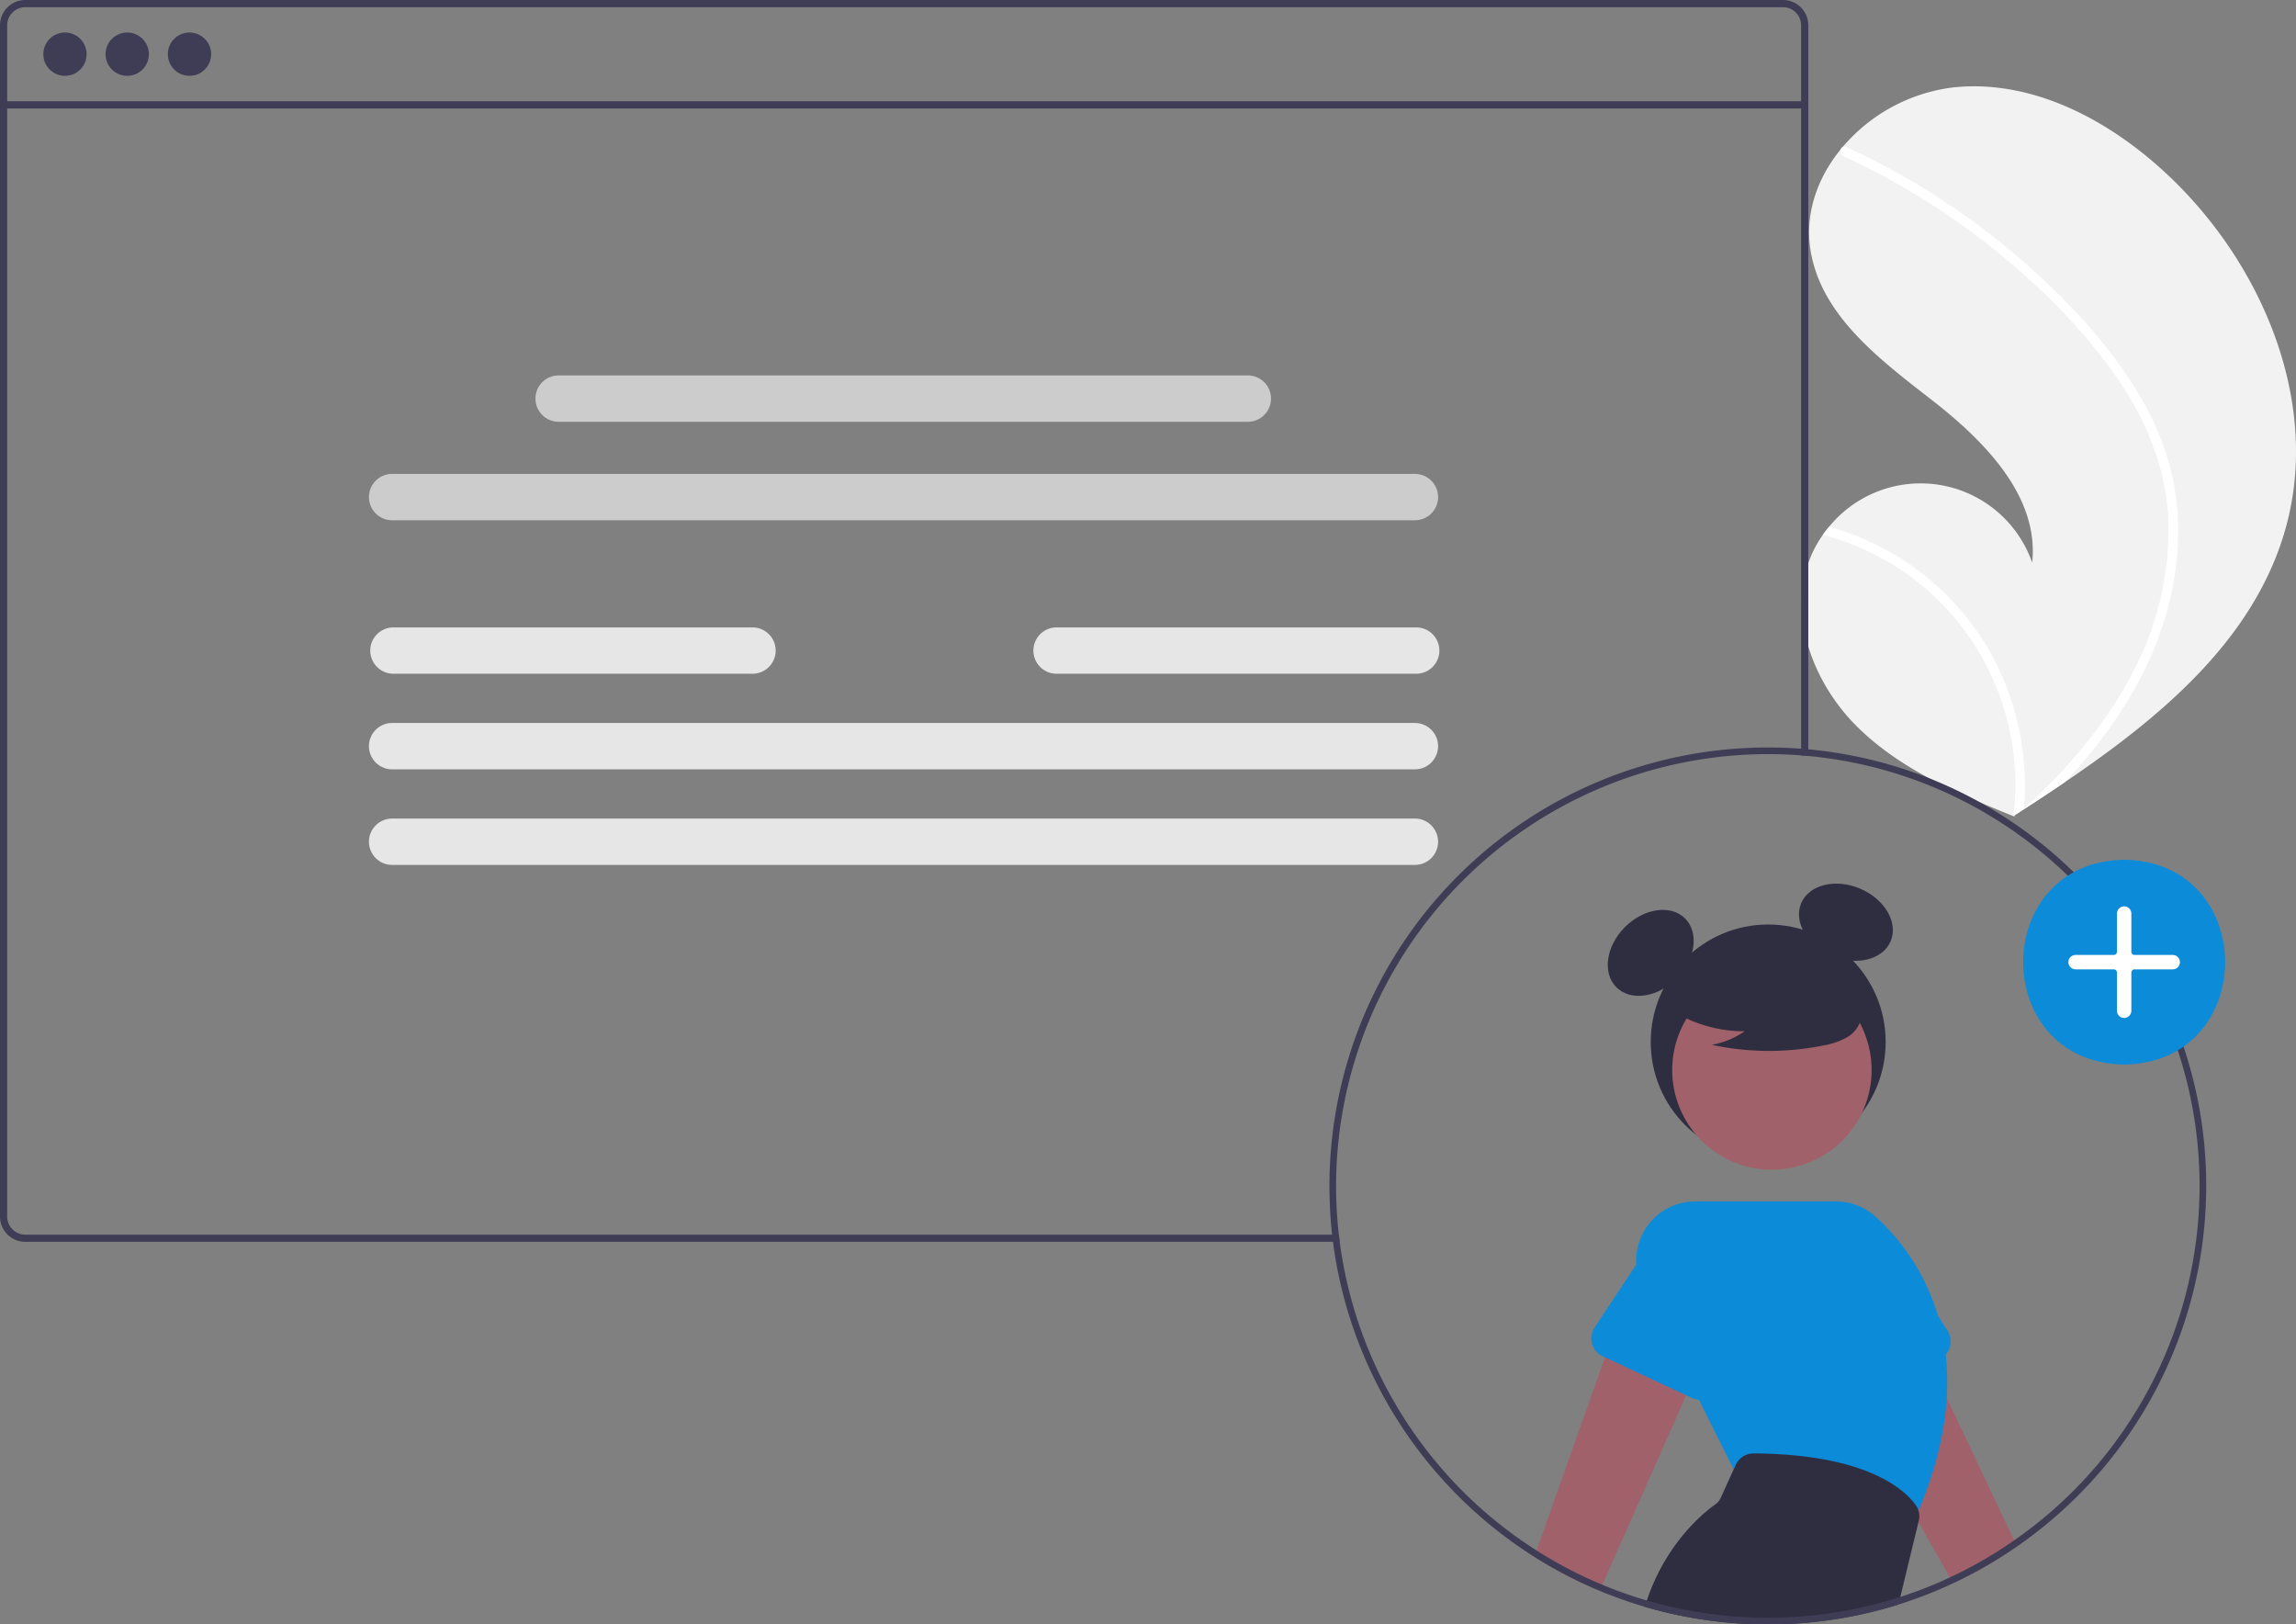 <svg xmlns="http://www.w3.org/2000/svg" data-name="Layer 1" width="691.336" height="489.03" viewBox="0 0 691.336 489.03" xmlns:xlink="http://www.w3.org/1999/xlink"><rect x="0" y="0" width="691.336" height="489.03" fill="#808080" stroke="none"/><path d="M942.378,365.123c-9.537,33.084-37.382,56.242-66.429,75.916q-6.083,4.121-12.171,8.053c-.027.012-.056.038-.084.05-.195.125-.391.251-.573.377-.838.54-1.675,1.08-2.506,1.614l.456.205s.448.238-.042.038c-.146-.061-.299-.116-.444-.177-16.874-6.806-34.048-14.113-46.979-26.862-13.415-13.239-21.254-34.004-13.99-51.397a33.208,33.208,0,0,1,3.596-6.454c.589-.843,1.224-1.65,1.884-2.442A35.593,35.593,0,0,1,866.229,374.86c2.134-19.869-14.249-36.512-30.016-48.792-15.774-12.274-33.697-25.641-36.746-45.399-1.703-10.993,2.12-21.647,9.084-30.199.216-.26.431-.519.653-.772a51.945,51.945,0,0,1,33.387-17.912c24.187-2.514,47.68,10.289,65.252,27.105C936.123,285.948,953.22,327.507,942.378,365.123Z" transform="translate(-254.332 -205.485)" fill="#f2f2f2"/><path d="M896.916,321.85a88.303,88.303,0,0,1,10.579,23.333,76.675,76.675,0,0,1,2.65,22.646c-.435,15.701-5.266,31.043-12.867,44.708a141.39,141.39,0,0,1-21.329,28.502q-6.083,4.121-12.171,8.053c-.027.012-.056.038-.084.05-.195.125-.391.251-.573.377-.838.54-1.675,1.08-2.506,1.614,0,0,.904.443.414.243-.146-.061-.299-.116-.444-.177a78.157,78.157,0,0,0-25.009-67.296A78.827,78.827,0,0,0,803.212,366.486c.589-.843,1.224-1.65,1.884-2.442a81.728,81.728,0,0,1,13.49,5.105,80.081,80.081,0,0,1,36.208,34.909,81.874,81.874,0,0,1,8.914,44.928c.693-.628,1.387-1.27,2.061-1.906,12.823-11.955,24.212-25.677,31.919-41.513a91.393,91.393,0,0,0,9.57-43.241c-.629-16.334-7.137-31.464-16.56-44.635-10.094-14.096-22.749-26.568-36.263-37.372a217.377,217.377,0,0,0-45.1-27.844,1.563,1.563,0,0,1-.787-2.006,1.329,1.329,0,0,1,.653-.772,1.157,1.157,0,0,1,1.005.043c1.989.916,3.965,1.844,5.925,2.813a219.844,219.844,0,0,1,45.421,29.962C874.924,293.913,887.511,306.936,896.916,321.85Z" transform="translate(-254.332 -205.485)" fill="#fff"/><circle cx="532.411" cy="313.698" r="35.371" fill="#2f2e41"/><ellipse cx="751.372" cy="492.349" rx="14.636" ry="10.977" transform="translate(-382.404 470.021) rotate(-45)" fill="#2f2e41"/><ellipse cx="810.15" cy="483.129" rx="10.977" ry="14.636" transform="translate(-206.722 832.883) rotate(-66.87)" fill="#2f2e41"/><path d="M861.652,671.055a131.813,131.813,0,0,1-19.2,11.07l-.99-1.75-9.48-16.64-.83-1.46-4.85-8.51-.01-.01-15.31-26.9-7.87-13.81,23.37-16.39,9.09,19.22,4.93,10.44,20.29,42.91Z" transform="translate(-254.332 -205.485)" fill="#a0616a"/><path d="M840.772,606.155l-2.93-4.59-12.96-20.33A16.356,16.356,0,0,0,794.982,594.505l8.01,28.54a5.875,5.875,0,0,0,7.99,3.81c.03-.01.05-.02.08-.03l24.51-10.95,2.64-1.18a5.901,5.901,0,0,0,2.56-8.54Z" transform="translate(-254.332 -205.485)" fill="#0c8bd8"/><path d="M770.352,606.795l-6.82,15.4-1.48,3.35-25.25,57.04-.81,1.83a131.093,131.093,0,0,1-19.68-10.24l.68-1.92,20.61-58.15,5.06-14.28,11.08,2.79Z" transform="translate(-254.332 -205.485)" fill="#a0616a"/><circle cx="787.865" cy="527.627" r="30.019" transform="translate(-307.343 760.376) rotate(-61.337)" fill="#a0616a"/><path d="M840.192,613.245a66.799,66.799,0,0,0-2.35-11.68,65.095,65.095,0,0,0-18.81-29.84,17.788,17.788,0,0,0-11.9-4.55h-42.29a17.783,17.783,0,0,0-15.93,25.78l4.83,9.66,9.79,19.58,2.35,4.69,10.47,20.95.83,1.66,53.15,14.62.23-.51c.2-.45.4-.89.59-1.33.29-.67.58-1.32.85-1.98,5.36-12.71,7.89-24.02,8.5-33.98A75.647,75.647,0,0,0,840.192,613.245Z" transform="translate(-254.332 -205.485)" fill="#0c8bd8"/><path d="M772.512,572.655a16.332,16.332,0,0,0-21.69,7.8l-3.77,5.69-12.6,19.02a5.893,5.893,0,0,0,2.41,8.59l.74.35,24.45,11.44,1.74.81a5.658,5.658,0,0,0,2.09.53,5.762,5.762,0,0,0,2.82-.49,5.879,5.879,0,0,0,3.23-3.68l8.46-28.31A16.372,16.372,0,0,0,772.512,572.655Z" transform="translate(-254.332 -205.485)" fill="#0c8bd8"/><path d="M832.002,660.295a5.461,5.461,0,0,0-.85-1.73,22.883,22.883,0,0,0-4.85-4.8l-.01-.01c-6.43-4.87-19.23-10.56-43.92-10.71h-.04A5.897,5.897,0,0,0,776.962,646.495l-.61,1.34-3.93,8.64a4.508,4.508,0,0,1-1.53,1.85c-3.55,2.51-14.85,11.61-20.69,28.99-.21.62-.41,1.25-.6,1.9a132.099,132.099,0,0,0,76.37-.69l.55-2.27,5.46-22.52.09-.37A5.91,5.91,0,0,0,832.002,660.295Z" transform="translate(-254.332 -205.485)" fill="#2f2e41"/><path d="M756.322,508.745a40.829,40.829,0,0,0,23.333,7.211,25.02,25.02,0,0,1-9.917,4.08,82.328,82.328,0,0,0,33.628.189,21.765,21.765,0,0,0,7.04-2.418,8.909,8.909,0,0,0,4.345-5.811c.738-4.215-2.546-8.044-5.96-10.625a43.96,43.96,0,0,0-36.941-7.382c-4.127,1.067-8.26,2.869-10.941,6.183s-3.474,8.423-.921,11.836Z" transform="translate(-254.332 -205.485)" fill="#2f2e41"/><rect x="1.086" y="30.479" width="542.316" height="2.174" fill="#3f3d56"/><circle cx="19.562" cy="16.307" r="6.521" fill="#3f3d56"/><circle cx="38.309" cy="16.307" r="6.521" fill="#3f3d56"/><circle cx="57.056" cy="16.307" r="6.521" fill="#3f3d56"/><path d="M680.283,362.107H372.484a6.976,6.976,0,1,1,0-13.951H680.283a6.976,6.976,0,1,1,0,13.951Z" transform="translate(-254.332 -205.485)" fill="#ccc"/><path d="M680.283,437.095H372.484a6.976,6.976,0,1,1,0-13.951H680.283a6.976,6.976,0,1,1,0,13.951Z" transform="translate(-254.332 -205.485)" fill="#e6e6e6"/><path d="M680.283,465.869H372.484a6.976,6.976,0,1,1,0-13.951H680.283a6.976,6.976,0,1,1,0,13.951Z" transform="translate(-254.332 -205.485)" fill="#e6e6e6"/><path d="M630.146,332.461H422.622a6.976,6.976,0,1,1,0-13.951H630.146a6.976,6.976,0,0,1,0,13.951Z" transform="translate(-254.332 -205.485)" fill="#ccc"/><path d="M480.998,408.32h-108.122a6.976,6.976,0,1,1,0-13.951h108.122a6.976,6.976,0,0,1,0,13.951Z" transform="translate(-254.332 -205.485)" fill="#e6e6e6"/><path d="M680.675,408.32h-108.122a6.976,6.976,0,1,1,0-13.951h108.122a6.976,6.976,0,1,1,0,13.951Z" transform="translate(-254.332 -205.485)" fill="#e6e6e6"/><path d="M791.212,205.485H261.932a7.612,7.612,0,0,0-7.6,7.61v358.65a7.61,7.61,0,0,0,7.6,7.6h395.79c-.1-.72-.18-1.45-.26-2.17H261.932a5.435,5.435,0,0,1-5.43-5.43V213.095a5.444,5.444,0,0,1,5.43-5.44H791.212a5.446,5.446,0,0,1,5.44,5.44v219.81c.72.05,1.45.11,2.17.18V213.095A7.614,7.614,0,0,0,791.212,205.485Z" transform="translate(-254.332 -205.485)" fill="#3f3d56"/><path d="M657.722,579.345c-.1-.72-.18-1.45-.26-2.17-.02-.11-.03-.21-.04-.32q-.435-3.945-.63-7.97-.825,3.465-1.49,6.96c.03.34.06.67.1,1.01.01.11.02.21.04.32.08.72.16,1.45.26,2.17.28,2.23.62,4.43,1.02,6.62.01-.09.02-.17.03-.26.28-2.11.6-4.21.98-6.31A.092.092,0,0,1,657.722,579.345Zm141.1-148.27c-.72-.07-1.45-.13-2.17-.18-.11-.01-.21-.01-.32-.02-3.2-.24-6.44-.36-9.7-.36a132.041,132.041,0,0,0-131.33,145.33c.03.34.06.67.1,1.01.01.11.02.21.04.32.08.72.16,1.45.26,2.17.28,2.23.62,4.43,1.02,6.62a132.574,132.574,0,0,0,79.27,98.45c2.08.86,4.18,1.68,6.31,2.43,1.4.51,2.8.98,4.22,1.43,1.02.33,2.05.64,3.08.94,1.46.43,2.94.84,4.43,1.22a131.355,131.355,0,0,0,107.62-19.38h.01a131.929,131.929,0,0,0,56.97-108.54C918.632,493.835,865.912,437.245,798.822,431.075ZM860.792,669.225a129.377,129.377,0,0,1-19.33,11.15,128.009,128.009,0,0,1-14.94,5.88,130.229,130.229,0,0,1-71.08,2.47q-2.64-.645-5.24-1.41-2.565-.75-5.08-1.59c-1.37-.47-2.74-.95-4.1-1.46-1.42-.54-2.82-1.1-4.22-1.68A130.335,130.335,0,0,1,657.732,579.395a.092.092,0,0,1-.01-.05c-.1-.72-.18-1.45-.26-2.17-.02-.11-.03-.21-.04-.32q-.435-3.945-.63-7.97-.165-3.165-.16-6.37a130.142,130.142,0,0,1,130-130c3.26,0,6.5.12,9.7.36.11.01.21.02.32.03.72.05,1.45.11,2.17.18,65.99,6.16,117.81,61.85,117.81,129.43A129.914,129.914,0,0,1,860.792,669.225Zm-119.77,15.04c-1.42-.54-2.82-1.1-4.22-1.68A130.335,130.335,0,0,1,657.732,579.395c-.38,2.1-.7,4.2-.98,6.31-.01.09-.02.17-.03.26a132.574,132.574,0,0,0,79.27,98.45c2.08.86,4.18,1.68,6.31,2.43C741.862,685.995,741.432,685.135,741.022,684.265Zm55.31-253.39c-3.2-.24-6.44-.36-9.7-.36a132.041,132.041,0,0,0-131.33,145.33c.03.34.06.67.1,1.01.01.11.02.21.04.32h2.02c-.02-.11-.03-.21-.04-.32q-.435-3.945-.63-7.97-.165-3.165-.16-6.37a130.142,130.142,0,0,1,130-130c3.26,0,6.5.12,9.7.36.11.01.21.02.32.03v-2.01C796.542,430.885,796.442,430.885,796.332,430.875Z" transform="translate(-254.332 -205.485)" fill="#3f3d56"/><path d="M893.927,464.302c40.544.692,40.538,61.001-.001,61.687C853.383,525.297,853.389,464.988,893.927,464.302Z" transform="translate(-254.332 -205.485)" fill="#0c8bd8"/><path d="M893.927,511.94a2.17,2.17,0,0,1-2.168-2.168V498.279a.967.967,0,0,0-.966-.966H879.3a2.168,2.168,0,0,1,0-4.336h11.493a.967.967,0,0,0,.966-.966V480.518a2.167,2.167,0,0,1,4.335,0v11.494a.967.967,0,0,0,.966.966H908.553a2.168,2.168,0,0,1,0,4.336H897.06a.967.967,0,0,0-.966.966v11.493A2.17,2.17,0,0,1,893.927,511.94Z" transform="translate(-254.332 -205.485)" fill="#fff"/></svg>